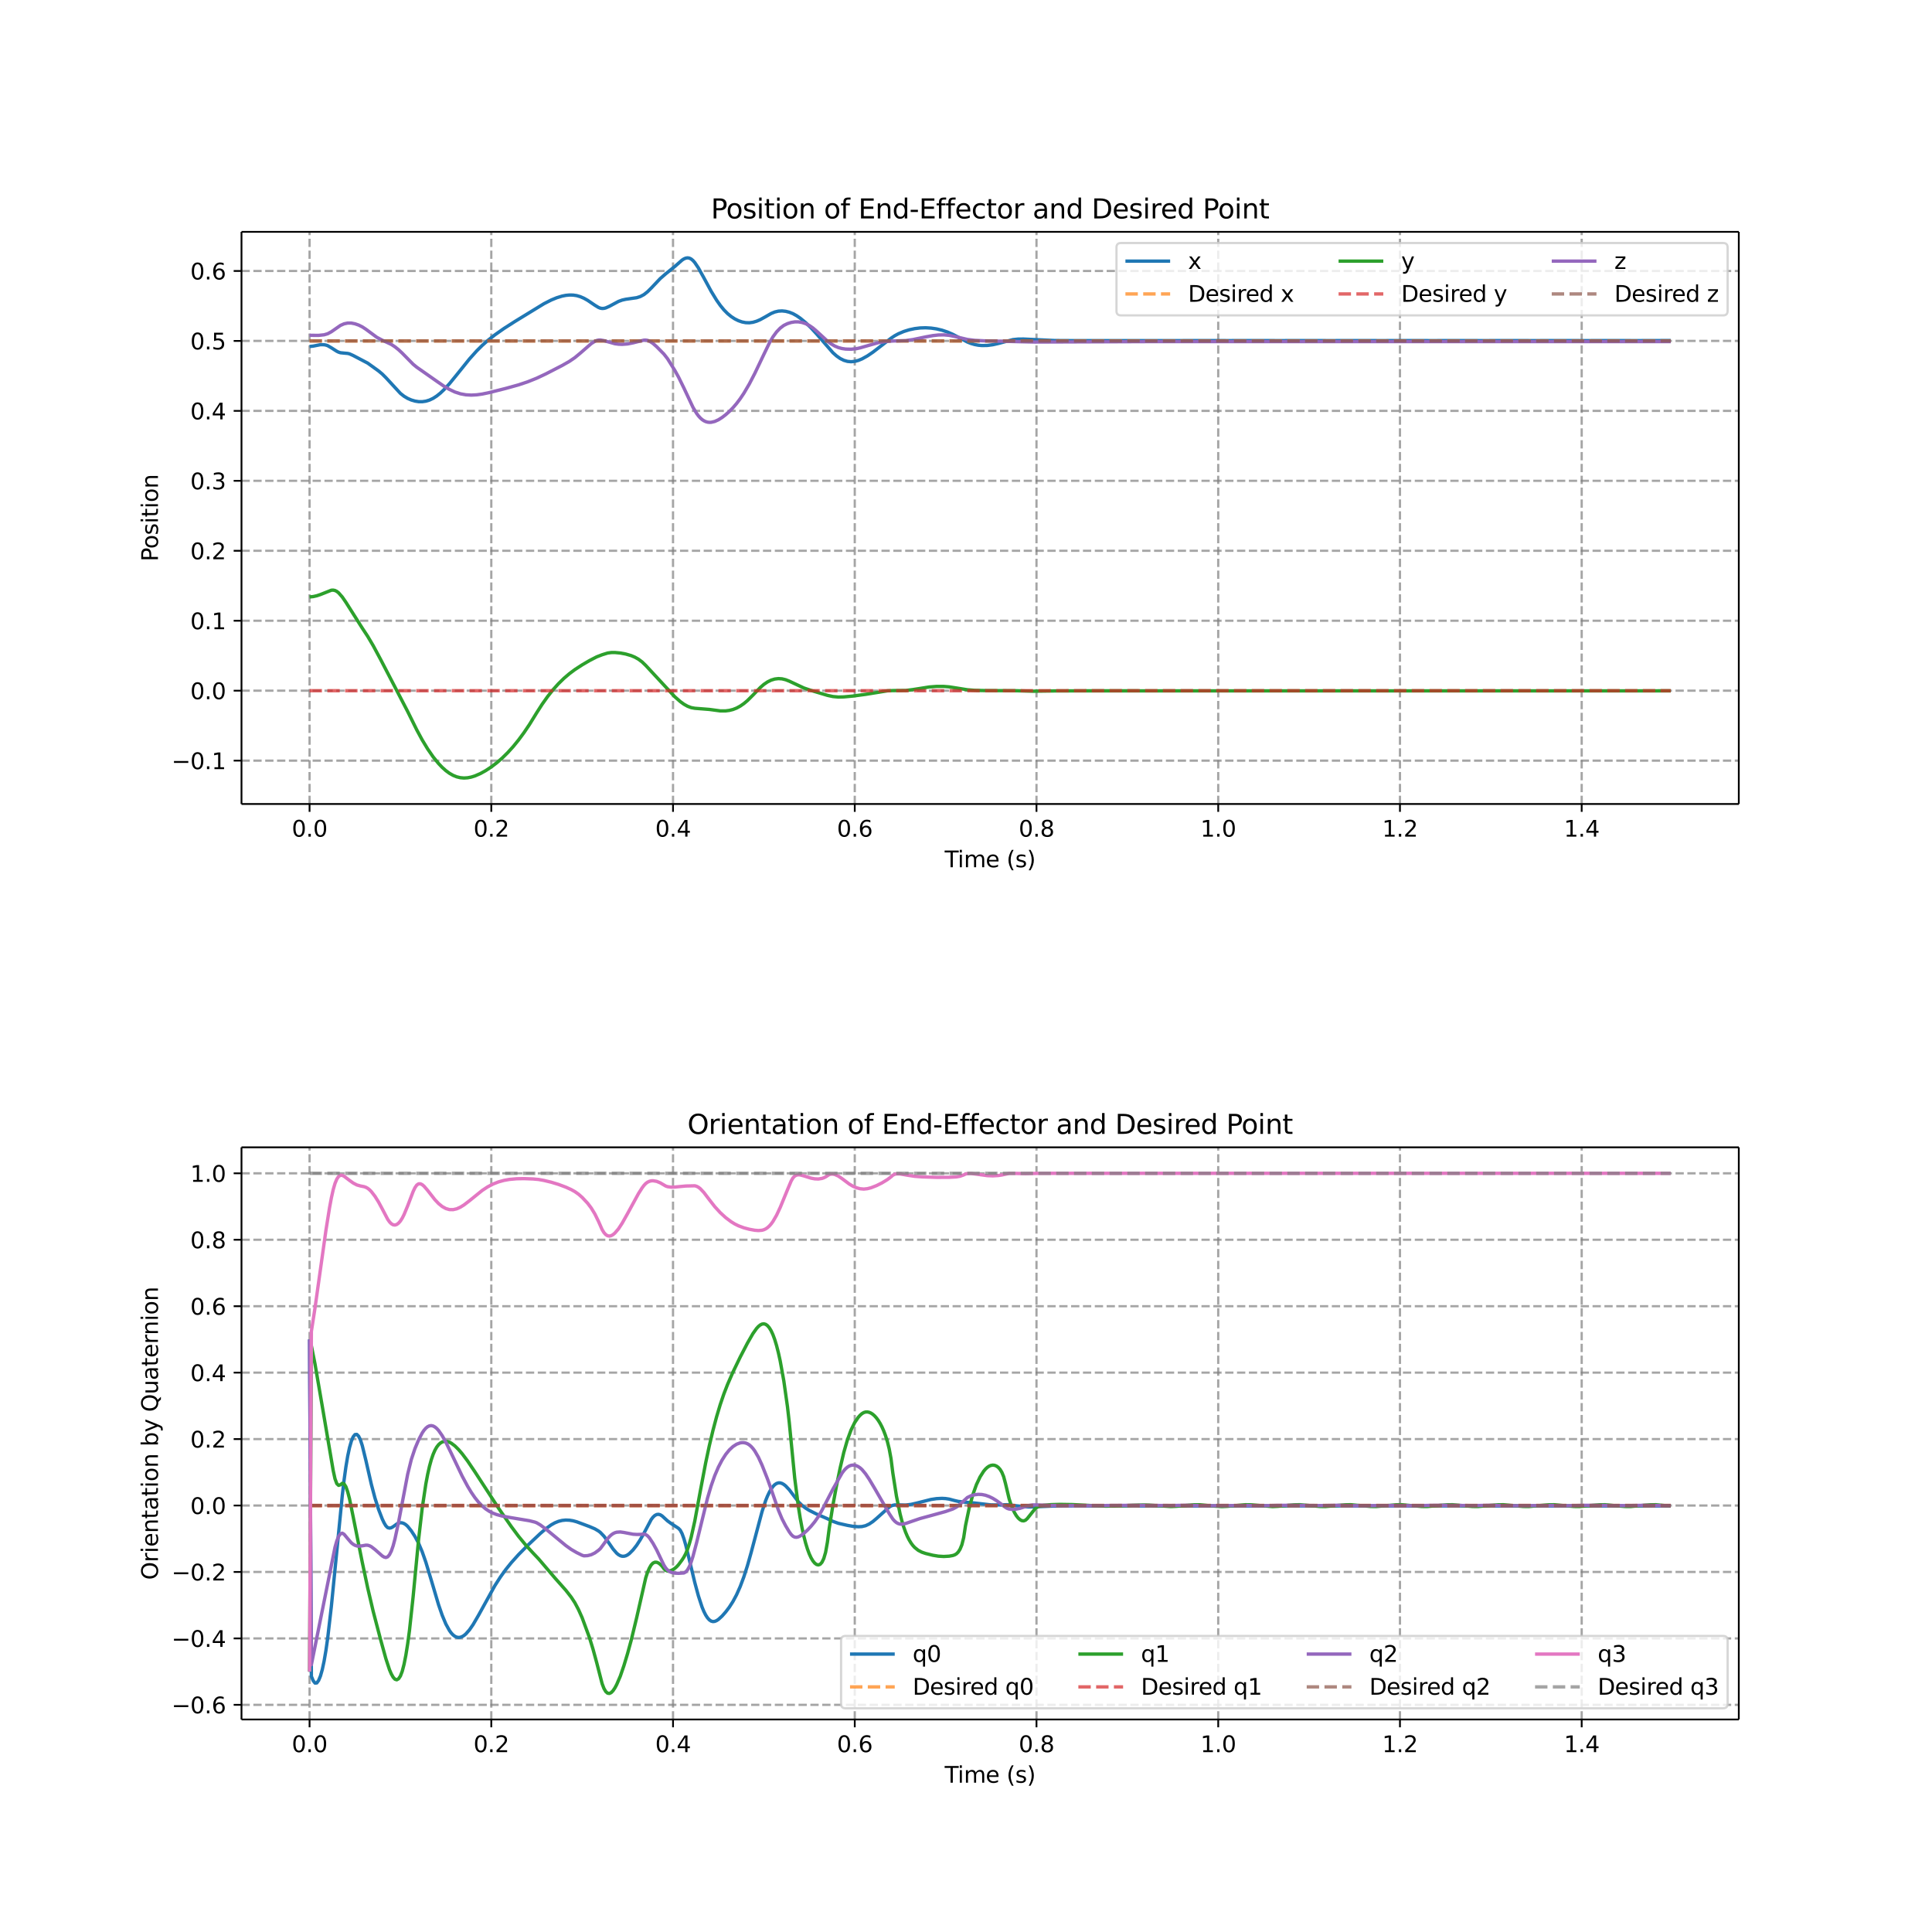 <svg xmlns:xlink="http://www.w3.org/1999/xlink" width="1152" height="1152" viewBox="0 0 864 864" xmlns="http://www.w3.org/2000/svg"><defs><style>*{stroke-linejoin:round;stroke-linecap:butt}</style></defs><g id="prefix__figure_1"><path d="M0 864h864V0H0z" fill="#fff" id="prefix__patch_1"/><g id="prefix__axes_1"><path d="M108 359.557h669.6V103.68H108z" fill="#fff" id="prefix__patch_2"/><g id="prefix__matplotlib_axis_1"><g id="prefix__xtick_1"><path d="M138.436 359.557V103.68" clip-path="url(#prefix__p4f512c1fb7)" fill="none" stroke-dasharray="3.7 1.6" stroke="gray" stroke-opacity=".7" id="prefix__line2d_1"/><g id="prefix__line2d_2"><defs><path id="prefix__md48113c535" d="M0 0v3.5" stroke="#000" stroke-width=".8"/></defs><use xlink:href="#prefix__md48113c535" x="138.436" y="359.557" stroke="#000" stroke-width=".8"/></g><g transform="matrix(.1 0 0 -.1 130.485 374.155)" id="prefix__text_1"><defs><path id="prefix__DejaVuSans-30" d="M2034 4250q-487 0-733-480-245-479-245-1442 0-959 245-1439 246-480 733-480 491 0 736 480 246 480 246 1439 0 963-246 1442-245 480-736 480zm0 500q785 0 1199-621 414-620 414-1801 0-1178-414-1799Q2819-91 2034-91q-784 0-1198 620-414 621-414 1799 0 1181 414 1801 414 621 1198 621z" transform="scale(.016)"/><path id="prefix__DejaVuSans-2e" d="M684 794h660V0H684v794z" transform="scale(.016)"/></defs><use xlink:href="#prefix__DejaVuSans-30"/><use xlink:href="#prefix__DejaVuSans-2e" x="63.623"/><use xlink:href="#prefix__DejaVuSans-30" x="95.41"/></g></g><g id="prefix__xtick_2"><path d="M219.708 359.557V103.68" clip-path="url(#prefix__p4f512c1fb7)" fill="none" stroke-dasharray="3.7 1.6" stroke="gray" stroke-opacity=".7" id="prefix__line2d_3"/><use xlink:href="#prefix__md48113c535" x="219.708" y="359.557" stroke="#000" stroke-width=".8" id="prefix__line2d_4"/><g transform="matrix(.1 0 0 -.1 211.757 374.155)" id="prefix__text_2"><defs><path id="prefix__DejaVuSans-32" d="M1228 531h2203V0H469v531q359 372 979 998 621 627 780 809 303 340 423 576 121 236 121 464 0 372-261 606-261 235-680 235-297 0-627-103-329-103-704-313v638q381 153 712 231 332 78 607 78 725 0 1156-363 431-362 431-968 0-288-108-546-107-257-392-607-78-91-497-524-418-433-1181-1211z" transform="scale(.016)"/></defs><use xlink:href="#prefix__DejaVuSans-30"/><use xlink:href="#prefix__DejaVuSans-2e" x="63.623"/><use xlink:href="#prefix__DejaVuSans-32" x="95.41"/></g></g><g id="prefix__xtick_3"><path d="M300.98 359.557V103.68" clip-path="url(#prefix__p4f512c1fb7)" fill="none" stroke-dasharray="3.7 1.6" stroke="gray" stroke-opacity=".7" id="prefix__line2d_5"/><use xlink:href="#prefix__md48113c535" x="300.98" y="359.557" stroke="#000" stroke-width=".8" id="prefix__line2d_6"/><g transform="matrix(.1 0 0 -.1 293.029 374.155)" id="prefix__text_3"><defs><path id="prefix__DejaVuSans-34" d="M2419 4116L825 1625h1594v2491zm-166 550h794V1625h666v-525h-666V0h-628v1100H313v609l1940 2957z" transform="scale(.016)"/></defs><use xlink:href="#prefix__DejaVuSans-30"/><use xlink:href="#prefix__DejaVuSans-2e" x="63.623"/><use xlink:href="#prefix__DejaVuSans-34" x="95.41"/></g></g><g id="prefix__xtick_4"><path d="M382.252 359.557V103.68" clip-path="url(#prefix__p4f512c1fb7)" fill="none" stroke-dasharray="3.7 1.6" stroke="gray" stroke-opacity=".7" id="prefix__line2d_7"/><use xlink:href="#prefix__md48113c535" x="382.252" y="359.557" stroke="#000" stroke-width=".8" id="prefix__line2d_8"/><g transform="matrix(.1 0 0 -.1 374.3 374.155)" id="prefix__text_4"><defs><path id="prefix__DejaVuSans-36" d="M2113 2584q-425 0-674-291-248-290-248-796 0-503 248-796 249-292 674-292t673 292q248 293 248 796 0 506-248 796-248 291-673 291zm1253 1979v-575q-238 112-480 171-242 60-480 60-625 0-955-422-329-422-376-1275 184 272 462 417 279 145 613 145 703 0 1111-427 408-426 408-1160 0-719-425-1154Q2819-91 2113-91q-810 0-1238 620-428 621-428 1799 0 1106 525 1764t1409 658q238 0 480-47t505-140z" transform="scale(.016)"/></defs><use xlink:href="#prefix__DejaVuSans-30"/><use xlink:href="#prefix__DejaVuSans-2e" x="63.623"/><use xlink:href="#prefix__DejaVuSans-36" x="95.41"/></g></g><g id="prefix__xtick_5"><path d="M463.524 359.557V103.68" clip-path="url(#prefix__p4f512c1fb7)" fill="none" stroke-dasharray="3.7 1.6" stroke="gray" stroke-opacity=".7" id="prefix__line2d_9"/><use xlink:href="#prefix__md48113c535" x="463.524" y="359.557" stroke="#000" stroke-width=".8" id="prefix__line2d_10"/><g transform="matrix(.1 0 0 -.1 455.573 374.155)" id="prefix__text_5"><defs><path id="prefix__DejaVuSans-38" d="M2034 2216q-450 0-708-241-257-241-257-662 0-422 257-663 258-241 708-241t709 242q260 243 260 662 0 421-258 662-257 241-711 241zm-631 268q-406 100-633 378-226 279-226 679 0 559 398 884 399 325 1092 325 697 0 1094-325t397-884q0-400-227-679-226-278-629-378 456-106 710-416 255-309 255-755 0-679-414-1042Q2806-91 2034-91q-771 0-1186 362-414 363-414 1042 0 446 256 755 257 310 713 416zm-231 997q0-362 226-565 227-203 636-203 407 0 636 203 230 203 230 565 0 363-230 566-229 203-636 203-409 0-636-203-226-203-226-566z" transform="scale(.016)"/></defs><use xlink:href="#prefix__DejaVuSans-30"/><use xlink:href="#prefix__DejaVuSans-2e" x="63.623"/><use xlink:href="#prefix__DejaVuSans-38" x="95.41"/></g></g><g id="prefix__xtick_6"><path d="M544.796 359.557V103.68" clip-path="url(#prefix__p4f512c1fb7)" fill="none" stroke-dasharray="3.7 1.6" stroke="gray" stroke-opacity=".7" id="prefix__line2d_11"/><use xlink:href="#prefix__md48113c535" x="544.796" y="359.557" stroke="#000" stroke-width=".8" id="prefix__line2d_12"/><g transform="matrix(.1 0 0 -.1 536.845 374.155)" id="prefix__text_6"><defs><path id="prefix__DejaVuSans-31" d="M794 531h1031v3560L703 3866v575l1116 225h631V531h1031V0H794v531z" transform="scale(.016)"/></defs><use xlink:href="#prefix__DejaVuSans-31"/><use xlink:href="#prefix__DejaVuSans-2e" x="63.623"/><use xlink:href="#prefix__DejaVuSans-30" x="95.41"/></g></g><g id="prefix__xtick_7"><path d="M626.068 359.557V103.68" clip-path="url(#prefix__p4f512c1fb7)" fill="none" stroke-dasharray="3.7 1.6" stroke="gray" stroke-opacity=".7" id="prefix__line2d_13"/><use xlink:href="#prefix__md48113c535" x="626.068" y="359.557" stroke="#000" stroke-width=".8" id="prefix__line2d_14"/><g transform="matrix(.1 0 0 -.1 618.117 374.155)" id="prefix__text_7"><use xlink:href="#prefix__DejaVuSans-31"/><use xlink:href="#prefix__DejaVuSans-2e" x="63.623"/><use xlink:href="#prefix__DejaVuSans-32" x="95.41"/></g></g><g id="prefix__xtick_8"><path d="M707.34 359.557V103.68" clip-path="url(#prefix__p4f512c1fb7)" fill="none" stroke-dasharray="3.7 1.6" stroke="gray" stroke-opacity=".7" id="prefix__line2d_15"/><use xlink:href="#prefix__md48113c535" x="707.34" y="359.557" stroke="#000" stroke-width=".8" id="prefix__line2d_16"/><g transform="matrix(.1 0 0 -.1 699.389 374.155)" id="prefix__text_8"><use xlink:href="#prefix__DejaVuSans-31"/><use xlink:href="#prefix__DejaVuSans-2e" x="63.623"/><use xlink:href="#prefix__DejaVuSans-34" x="95.41"/></g></g><g transform="matrix(.1 0 0 -.1 422.471 387.833)" id="prefix__text_9"><defs><path id="prefix__DejaVuSans-54" d="M-19 4666h3947v-532H2272V0h-634v4134H-19v532z" transform="scale(.016)"/><path id="prefix__DejaVuSans-69" d="M603 3500h575V0H603v3500zm0 1363h575v-729H603v729z" transform="scale(.016)"/><path id="prefix__DejaVuSans-6d" d="M3328 2828q216 388 516 572t706 184q547 0 844-383 297-382 297-1088V0h-578v2094q0 503-179 746-178 244-543 244-447 0-707-297-259-296-259-809V0h-578v2094q0 506-178 748t-550 242q-441 0-701-298-259-298-259-808V0H581v3500h578v-544q197 322 472 475t653 153q382 0 649-194 267-193 395-562z" transform="scale(.016)"/><path id="prefix__DejaVuSans-65" d="M3597 1894v-281H953q38-594 358-905t892-311q331 0 642 81t618 244V178Q3153 47 2828-22t-659-69q-838 0-1327 487-489 488-489 1320 0 859 464 1363 464 505 1252 505 706 0 1117-455 411-454 411-1235zm-575 169q-6 471-264 752-258 282-683 282-481 0-770-272t-333-766l2050 4z" transform="scale(.016)"/><path id="prefix__DejaVuSans-28" d="M1984 4856q-418-718-622-1422-203-703-203-1425 0-721 205-1429t620-1424h-500Q1016-109 783 600T550 2009q0 697 231 1403 232 707 703 1444h500z" transform="scale(.016)"/><path id="prefix__DejaVuSans-73" d="M2834 3397v-544q-243 125-506 187-262 63-544 63-428 0-642-131t-214-394q0-200 153-314t616-217l197-44q612-131 870-370t258-667q0-488-386-773Q2250-91 1575-91q-281 0-586 55T347 128v594q319-166 628-249 309-82 613-82 406 0 624 139 219 139 219 392 0 234-158 359-157 125-692 241l-200 47q-534 112-772 345-237 233-237 639 0 494 350 762 350 269 994 269 318 0 599-47 282-46 519-140z" transform="scale(.016)"/><path id="prefix__DejaVuSans-29" d="M513 4856h500q468-737 701-1444 233-706 233-1403 0-700-233-1409T1013-844H513q415 716 620 1424t205 1429q0 722-205 1425-205 704-620 1422z" transform="scale(.016)"/></defs><use xlink:href="#prefix__DejaVuSans-54"/><use xlink:href="#prefix__DejaVuSans-69" x="57.959"/><use xlink:href="#prefix__DejaVuSans-6d" x="85.742"/><use xlink:href="#prefix__DejaVuSans-65" x="183.154"/><use xlink:href="#prefix__DejaVuSans-20" x="244.678"/><use xlink:href="#prefix__DejaVuSans-28" x="276.465"/><use xlink:href="#prefix__DejaVuSans-73" x="315.479"/><use xlink:href="#prefix__DejaVuSans-29" x="367.578"/></g></g><g id="prefix__matplotlib_axis_2"><g id="prefix__ytick_1"><path d="M108 340.16h669.6" clip-path="url(#prefix__p4f512c1fb7)" fill="none" stroke-dasharray="3.7 1.6" stroke="gray" stroke-opacity=".7" id="prefix__line2d_17"/><g id="prefix__line2d_18"><defs><path id="prefix__mb15178e487" d="M0 0h-3.5" stroke="#000" stroke-width=".8"/></defs><use xlink:href="#prefix__mb15178e487" x="108" y="340.161" stroke="#000" stroke-width=".8"/></g><g transform="matrix(.1 0 0 -.1 76.717 343.96)" id="prefix__text_10"><defs><path id="prefix__DejaVuSans-2212" d="M678 2272h4006v-531H678v531z" transform="scale(.016)"/></defs><use xlink:href="#prefix__DejaVuSans-2212"/><use xlink:href="#prefix__DejaVuSans-30" x="83.789"/><use xlink:href="#prefix__DejaVuSans-2e" x="147.412"/><use xlink:href="#prefix__DejaVuSans-31" x="179.199"/></g></g><g id="prefix__ytick_2"><path d="M108 308.877h669.6" clip-path="url(#prefix__p4f512c1fb7)" fill="none" stroke-dasharray="3.7 1.6" stroke="gray" stroke-opacity=".7" id="prefix__line2d_19"/><use xlink:href="#prefix__mb15178e487" x="108" y="308.877" stroke="#000" stroke-width=".8" id="prefix__line2d_20"/><g transform="matrix(.1 0 0 -.1 85.097 312.676)" id="prefix__text_11"><use xlink:href="#prefix__DejaVuSans-30"/><use xlink:href="#prefix__DejaVuSans-2e" x="63.623"/><use xlink:href="#prefix__DejaVuSans-30" x="95.41"/></g></g><g id="prefix__ytick_3"><path d="M108 277.593h669.6" clip-path="url(#prefix__p4f512c1fb7)" fill="none" stroke-dasharray="3.7 1.6" stroke="gray" stroke-opacity=".7" id="prefix__line2d_21"/><use xlink:href="#prefix__mb15178e487" x="108" y="277.593" stroke="#000" stroke-width=".8" id="prefix__line2d_22"/><g transform="matrix(.1 0 0 -.1 85.097 281.393)" id="prefix__text_12"><use xlink:href="#prefix__DejaVuSans-30"/><use xlink:href="#prefix__DejaVuSans-2e" x="63.623"/><use xlink:href="#prefix__DejaVuSans-31" x="95.41"/></g></g><g id="prefix__ytick_4"><path d="M108 246.31h669.6" clip-path="url(#prefix__p4f512c1fb7)" fill="none" stroke-dasharray="3.7 1.6" stroke="gray" stroke-opacity=".7" id="prefix__line2d_23"/><use xlink:href="#prefix__mb15178e487" x="108" y="246.31" stroke="#000" stroke-width=".8" id="prefix__line2d_24"/><g transform="matrix(.1 0 0 -.1 85.097 250.109)" id="prefix__text_13"><use xlink:href="#prefix__DejaVuSans-30"/><use xlink:href="#prefix__DejaVuSans-2e" x="63.623"/><use xlink:href="#prefix__DejaVuSans-32" x="95.41"/></g></g><g id="prefix__ytick_5"><path d="M108 215.026h669.6" clip-path="url(#prefix__p4f512c1fb7)" fill="none" stroke-dasharray="3.7 1.6" stroke="gray" stroke-opacity=".7" id="prefix__line2d_25"/><use xlink:href="#prefix__mb15178e487" x="108" y="215.026" stroke="#000" stroke-width=".8" id="prefix__line2d_26"/><g transform="matrix(.1 0 0 -.1 85.097 218.825)" id="prefix__text_14"><defs><path id="prefix__DejaVuSans-33" d="M2597 2516q453-97 707-404 255-306 255-756 0-690-475-1069Q2609-91 1734-91q-293 0-604 58T488 141v609q262-153 574-231 313-78 654-78 593 0 904 234t311 681q0 413-289 645-289 233-804 233h-544v519h569q465 0 712 186t247 536q0 359-255 551-254 193-729 193-260 0-557-57-297-56-653-174v562q360 100 674 150t592 50q719 0 1137-327 419-326 419-882 0-388-222-655t-631-370z" transform="scale(.016)"/></defs><use xlink:href="#prefix__DejaVuSans-30"/><use xlink:href="#prefix__DejaVuSans-2e" x="63.623"/><use xlink:href="#prefix__DejaVuSans-33" x="95.41"/></g></g><g id="prefix__ytick_6"><path d="M108 183.742h669.6" clip-path="url(#prefix__p4f512c1fb7)" fill="none" stroke-dasharray="3.7 1.6" stroke="gray" stroke-opacity=".7" id="prefix__line2d_27"/><use xlink:href="#prefix__mb15178e487" x="108" y="183.742" stroke="#000" stroke-width=".8" id="prefix__line2d_28"/><g transform="matrix(.1 0 0 -.1 85.097 187.542)" id="prefix__text_15"><use xlink:href="#prefix__DejaVuSans-30"/><use xlink:href="#prefix__DejaVuSans-2e" x="63.623"/><use xlink:href="#prefix__DejaVuSans-34" x="95.41"/></g></g><g id="prefix__ytick_7"><path d="M108 152.459h669.6" clip-path="url(#prefix__p4f512c1fb7)" fill="none" stroke-dasharray="3.7 1.6" stroke="gray" stroke-opacity=".7" id="prefix__line2d_29"/><use xlink:href="#prefix__mb15178e487" x="108" y="152.459" stroke="#000" stroke-width=".8" id="prefix__line2d_30"/><g transform="matrix(.1 0 0 -.1 85.097 156.258)" id="prefix__text_16"><defs><path id="prefix__DejaVuSans-35" d="M691 4666h2478v-532H1269V2991q137 47 274 70 138 23 276 23 781 0 1237-428 457-428 457-1159 0-753-469-1171Q2575-91 1722-91q-294 0-599 50Q819 9 494 109v635q281-153 581-228t634-75q541 0 856 284 316 284 316 772 0 487-316 771-315 285-856 285-253 0-505-56-251-56-513-175v2344z" transform="scale(.016)"/></defs><use xlink:href="#prefix__DejaVuSans-30"/><use xlink:href="#prefix__DejaVuSans-2e" x="63.623"/><use xlink:href="#prefix__DejaVuSans-35" x="95.41"/></g></g><g id="prefix__ytick_8"><path d="M108 121.175h669.6" clip-path="url(#prefix__p4f512c1fb7)" fill="none" stroke-dasharray="3.7 1.6" stroke="gray" stroke-opacity=".7" id="prefix__line2d_31"/><use xlink:href="#prefix__mb15178e487" x="108" y="121.175" stroke="#000" stroke-width=".8" id="prefix__line2d_32"/><g transform="matrix(.1 0 0 -.1 85.097 124.974)" id="prefix__text_17"><use xlink:href="#prefix__DejaVuSans-30"/><use xlink:href="#prefix__DejaVuSans-2e" x="63.623"/><use xlink:href="#prefix__DejaVuSans-36" x="95.41"/></g></g><g transform="matrix(0 -.1 -.1 0 70.638 251.083)" id="prefix__text_18"><defs><path id="prefix__DejaVuSans-50" d="M1259 4147V2394h794q441 0 681 228 241 228 241 650 0 419-241 647-240 228-681 228h-794zm-631 519h1425q785 0 1186-355 402-355 402-1039 0-691-402-1044-401-353-1186-353h-794V0H628v4666z" transform="scale(.016)"/><path id="prefix__DejaVuSans-6f" d="M1959 3097q-462 0-731-361t-269-989q0-628 267-989 268-361 733-361 460 0 728 362 269 363 269 988 0 622-269 986-268 364-728 364zm0 487q750 0 1178-488 429-487 429-1349 0-859-429-1349Q2709-91 1959-91q-753 0-1180 489-426 490-426 1349 0 862 426 1349 427 488 1180 488z" transform="scale(.016)"/><path id="prefix__DejaVuSans-74" d="M1172 4494v-994h1184v-447H1172V1153q0-428 117-550t477-122h590V0h-590q-666 0-919 248-253 249-253 905v1900H172v447h422v994h578z" transform="scale(.016)"/><path id="prefix__DejaVuSans-6e" d="M3513 2113V0h-575v2094q0 497-194 743-194 247-581 247-466 0-735-297-269-296-269-809V0H581v3500h578v-544q207 316 486 472 280 156 646 156 603 0 912-373 310-373 310-1098z" transform="scale(.016)"/></defs><use xlink:href="#prefix__DejaVuSans-50"/><use xlink:href="#prefix__DejaVuSans-6f" x="56.678"/><use xlink:href="#prefix__DejaVuSans-73" x="117.859"/><use xlink:href="#prefix__DejaVuSans-69" x="169.959"/><use xlink:href="#prefix__DejaVuSans-74" x="197.742"/><use xlink:href="#prefix__DejaVuSans-69" x="236.951"/><use xlink:href="#prefix__DejaVuSans-6f" x="264.734"/><use xlink:href="#prefix__DejaVuSans-6e" x="325.916"/></g></g><path d="M138.436 154.962l1.626-.186 3.25-.63 1.626.018.813.155.813.278 1.625.941 2.438 1.56.813.39.813.258 1.625.164 1.625.146.813.195 1.626.732 6.501 3.412 4.877 3.514 1.625 1.357 1.626 1.622 6.501 7.047 1.626 1.273 1.625.974 1.626.702 1.625.48 1.626.26 1.625.019 1.625-.234 1.626-.495 1.625-.775 1.626-1.05 1.625-1.307 1.626-1.54 2.438-2.663 3.25-3.98 5.69-7.077 3.25-3.622 2.439-2.417 2.438-2.169 3.25-2.571 4.064-2.854 4.877-3.12 13.003-7.955 3.251-1.651 2.438-1.006 2.438-.745 1.626-.321 1.625-.157 1.626.028 1.625.239 1.626.481 1.625.708 1.626.913 3.25 2.203 1.626.988.813.323.812.134.813-.045.813-.205 1.625-.723 4.064-2.18 1.625-.593 1.626-.367 4.876-.701 1.625-.516 1.626-.867 1.625-1.289 1.626-1.622 4.063-4.284 2.438-2.118 4.064-3.27 3.251-2.862.813-.522.812-.347.813-.13.813.125.813.4.812.676.813.924 1.625 2.42 2.439 4.41 3.25 5.997 2.439 3.998 1.625 2.309 1.626 1.989 1.625 1.654 1.625 1.34 1.626 1.062 1.625.805 1.626.561 1.625.316 1.626.055 1.625-.223 1.625-.48 1.626-.698 2.438-1.344 2.438-1.407 1.626-.673 1.625-.384 1.626-.093 1.625.17 1.625.41 1.626.644 1.625.903 1.626 1.112 2.438 2.007 2.438 2.367 2.438 2.666 7.315 8.412 1.625 1.447 1.626 1.142 1.625.809 1.625.475 1.626.15 1.625-.155 1.626-.431 1.625-.672 2.438-1.354 2.439-1.654 4.063-3.121 4.064-3.141 1.625-1.086 1.626-.882 2.438-1.03 2.438-.759 2.438-.52 2.438-.295 2.438-.076 2.439.14 2.438.355 2.438.58 2.438.814 2.438 1.06 3.251 1.708 3.251 1.717 1.625.643 1.626.471 1.625.305 1.626.148 2.438-.047 2.438-.324 2.438-.549 6.502-1.724 2.438-.249 2.438-.01 13.817.66 9.752.051 45.513-.013 11.378-.022 11.378.02 11.378-.023 11.378.025 11.378-.026 11.378.026 11.378-.027 11.378.027 11.378-.028 11.378.028 11.378-.029 11.378.03 11.379-.03 11.378.03 11.378-.03 11.378.03 11.378-.03 11.378.03 11.378-.031 4.064-.016h0" clip-path="url(#prefix__p4f512c1fb7)" fill="none" stroke="#1f77b4" stroke-width="1.5" stroke-linecap="square" id="prefix__line2d_33"/><path d="M138.436 152.459h608.728" clip-path="url(#prefix__p4f512c1fb7)" fill="none" stroke-dasharray="5.55 2.4" stroke="#ff7f0e" stroke-opacity=".7" stroke-width="1.5" id="prefix__line2d_34"/><path d="M138.436 266.957l1.626-.163 1.625-.367 1.626-.55 4.876-1.935.813-.034.812.163.813.406.813.642 1.625 1.853 1.626 2.366 7.314 11.548 2.438 3.693 2.439 4.134 3.25 6.04 12.191 23.449 4.064 8.21 2.438 4.507 2.438 4.026 2.438 3.521 2.438 3.007 1.626 1.704 1.625 1.452 1.626 1.192 1.625.925 1.626.656 1.625.39 1.626.134 1.625-.103 1.625-.319 1.626-.507 2.438-1.059 2.438-1.353 2.438-1.607 2.439-1.855 2.438-2.116 2.438-2.396 2.438-2.69 2.438-2.995 2.438-3.303 2.438-3.616 3.251-5.274 2.439-3.807 2.438-3.435 2.438-3.064 2.438-2.71 2.438-2.382 2.438-2.079 2.438-1.82 3.251-2.109 3.251-1.905 3.251-1.678 2.438-.94 2.438-.765 1.626-.218 1.625-.02 2.438.225 2.439.457 2.438.716 1.625.685 1.626.917 1.625 1.224 1.626 1.571 13.003 14.014 2.438 2.14 1.626 1.174 1.625.91 1.626.61 1.625.3 6.502.51 4.876.657 2.438-.009 1.626-.21 1.625-.411 1.626-.64 1.625-.884 1.625-1.128 1.626-1.366 2.438-2.424 3.25-3.366 1.626-1.416 1.626-1.105 1.625-.798 1.626-.494 1.625-.187 1.626.11 1.625.398 1.625.64 6.502 3.046 3.251 1.108 7.315 2.201 2.438.521 2.438.222 2.438-.066 4.064-.377 5.689-.764 9.752-1.575 2.438-.106 5.69-.037 3.25-.416 7.315-1.155 3.25-.251 3.252.01 2.438.197 3.25.505 4.877.78 3.25.258 4.877.106 13.816.07 7.315.214 9.753-.131 14.629-.041 90.211.012 56.078-.007 58.516.002 55.265-.004.813.002h0" clip-path="url(#prefix__p4f512c1fb7)" fill="none" stroke="#2ca02c" stroke-width="1.5" stroke-linecap="square" id="prefix__line2d_35"/><path d="M138.436 308.877h608.728" clip-path="url(#prefix__p4f512c1fb7)" fill="none" stroke-dasharray="5.55 2.4" stroke="#d62728" stroke-opacity=".7" stroke-width="1.5" id="prefix__line2d_36"/><path d="M138.436 149.956l4.064.023 2.438-.254 1.626-.48 1.625-.888 4.064-2.829 1.625-.714 1.625-.346 1.626.013 1.625.325 1.626.564 1.625.805 1.626 1.06 4.876 3.606 2.438 1.288 4.064 1.903 1.625 1.07 1.626 1.307 1.625 1.523 4.876 4.963 1.626 1.33 3.25 2.273 5.69 3.998 3.25 2.234 2.439 1.442 2.438 1.139 2.438.794 2.438.451 2.438.138 2.439-.13 2.438-.343 3.25-.68 7.315-1.85 5.69-1.58 4.063-1.357 4.063-1.629 4.064-1.91 7.314-3.768 3.251-1.856 2.438-1.663 2.439-2.023 4.876-4.238 1.625-1.04.813-.349.813-.2.813-.028 1.625.29 4.876 1.372 1.626.218 1.625.063 2.438-.183 2.439-.481 4.876-1.214.813-.018.812.128.813.298 1.625 1.088 1.626 1.436 3.25 3.302 1.626 2.087 3.251 5.225 1.626 2.918 2.438 4.967 4.063 8.641 1.626 2.714.812 1.093.813.907.813.722.813.545.812.382.813.232.813.096.812-.028 1.626-.385 1.625-.743 1.626-1.024 1.625-1.25 1.626-1.45 1.625-1.665 1.626-1.9 1.625-2.155 1.625-2.426 2.439-4.157 2.438-4.71 4.063-8.517 2.439-5.045 1.625-2.796 1.625-2.22 1.626-1.69 1.625-1.21 1.626-.792 1.625-.508 1.626-.263 1.625-.003 1.625.265 1.626.538 1.625.82 1.626 1.112 1.625 1.403 4.877 4.493 1.625 1.22 1.625.954 1.626.686 1.625.43 1.626.238 2.438.07 2.438-.258 1.626-.368 8.127-2.32 3.25-.5 3.251-.235 5.69-.173 3.25-.464 5.69-1.189 3.25-.586 2.438-.27 2.439-.054 2.438.212 2.438.497 5.689 1.34 3.25.41 4.064.195 17.068.427 5.689.127 49.576-.188h234.876" clip-path="url(#prefix__p4f512c1fb7)" fill="none" stroke="#9467bd" stroke-width="1.5" stroke-linecap="square" id="prefix__line2d_37"/><path d="M138.436 152.459h608.728" clip-path="url(#prefix__p4f512c1fb7)" fill="none" stroke-dasharray="5.55 2.4" stroke="#8c564b" stroke-opacity=".7" stroke-width="1.5" id="prefix__line2d_38"/><path d="M108 359.557V103.68" fill="none" stroke="#000" stroke-width=".8" stroke-linecap="square" id="prefix__patch_3"/><path d="M777.6 359.557V103.68" fill="none" stroke="#000" stroke-width=".8" stroke-linecap="square" id="prefix__patch_4"/><path d="M108 359.557h669.6" fill="none" stroke="#000" stroke-width=".8" stroke-linecap="square" id="prefix__patch_5"/><path d="M108 103.68h669.6" fill="none" stroke="#000" stroke-width=".8" stroke-linecap="square" id="prefix__patch_6"/><g transform="matrix(.12 0 0 -.12 317.943 97.68)" id="prefix__text_19"><defs><path id="prefix__DejaVuSans-66" d="M2375 4863v-479h-550q-309 0-430-125-120-125-120-450v-309h947v-447h-947V0H697v3053H147v447h550v244q0 584 272 851 272 268 862 268h544z" transform="scale(.016)"/><path id="prefix__DejaVuSans-45" d="M628 4666h2950v-532H1259V2753h2222v-531H1259V531h2375V0H628v4666z" transform="scale(.016)"/><path id="prefix__DejaVuSans-64" d="M2906 2969v1894h575V0h-575v525q-181-312-458-464-276-152-664-152-634 0-1033 506-398 507-398 1332t398 1331q399 506 1033 506 388 0 664-152 277-151 458-463zM947 1747q0-634 261-995t717-361q456 0 718 361 263 361 263 995t-263 995q-262 361-718 361t-717-361q-261-361-261-995z" transform="scale(.016)"/><path id="prefix__DejaVuSans-2d" d="M313 2009h1684v-512H313v512z" transform="scale(.016)"/><path id="prefix__DejaVuSans-63" d="M3122 3366v-538q-244 135-489 202t-495 67q-560 0-870-355-309-354-309-995t309-996q310-354 870-354 250 0 495 67t489 202V134Q2881 22 2623-34q-257-57-548-57-791 0-1257 497-465 497-465 1341 0 856 470 1346 471 491 1290 491 265 0 518-55 253-54 491-163z" transform="scale(.016)"/><path id="prefix__DejaVuSans-72" d="M2631 2963q-97 56-211 82-114 27-251 27-488 0-749-317t-261-911V0H581v3500h578v-544q182 319 472 473 291 155 707 155 59 0 131-8 72-7 159-23l3-590z" transform="scale(.016)"/><path id="prefix__DejaVuSans-61" d="M2194 1759q-697 0-966-159t-269-544q0-306 202-486 202-179 548-179 479 0 768 339t289 901v128h-572zm1147 238V0h-575v531q-197-318-491-470T1556-91q-537 0-855 302-317 302-317 808 0 590 395 890 396 300 1180 300h807v57q0 397-261 614t-733 217q-300 0-585-72-284-72-546-216v532q315 122 612 182 297 61 578 61 760 0 1135-394 375-393 375-1193z" transform="scale(.016)"/><path id="prefix__DejaVuSans-44" d="M1259 4147V519h763q966 0 1414 437 448 438 448 1382 0 937-448 1373t-1414 436h-763zm-631 519h1297q1356 0 1990-564 635-564 635-1764 0-1207-638-1773Q3275 0 1925 0H628v4666z" transform="scale(.016)"/></defs><use xlink:href="#prefix__DejaVuSans-50"/><use xlink:href="#prefix__DejaVuSans-6f" x="56.678"/><use xlink:href="#prefix__DejaVuSans-73" x="117.859"/><use xlink:href="#prefix__DejaVuSans-69" x="169.959"/><use xlink:href="#prefix__DejaVuSans-74" x="197.742"/><use xlink:href="#prefix__DejaVuSans-69" x="236.951"/><use xlink:href="#prefix__DejaVuSans-6f" x="264.734"/><use xlink:href="#prefix__DejaVuSans-6e" x="325.916"/><use xlink:href="#prefix__DejaVuSans-20" x="389.295"/><use xlink:href="#prefix__DejaVuSans-6f" x="421.082"/><use xlink:href="#prefix__DejaVuSans-66" x="482.264"/><use xlink:href="#prefix__DejaVuSans-20" x="517.469"/><use xlink:href="#prefix__DejaVuSans-45" x="549.256"/><use xlink:href="#prefix__DejaVuSans-6e" x="612.439"/><use xlink:href="#prefix__DejaVuSans-64" x="675.818"/><use xlink:href="#prefix__DejaVuSans-2d" x="739.295"/><use xlink:href="#prefix__DejaVuSans-45" x="775.379"/><use xlink:href="#prefix__DejaVuSans-66" x="838.563"/><use xlink:href="#prefix__DejaVuSans-66" x="873.768"/><use xlink:href="#prefix__DejaVuSans-65" x="908.973"/><use xlink:href="#prefix__DejaVuSans-63" x="970.496"/><use xlink:href="#prefix__DejaVuSans-74" x="1025.477"/><use xlink:href="#prefix__DejaVuSans-6f" x="1064.686"/><use xlink:href="#prefix__DejaVuSans-72" x="1125.867"/><use xlink:href="#prefix__DejaVuSans-20" x="1166.98"/><use xlink:href="#prefix__DejaVuSans-61" x="1198.768"/><use xlink:href="#prefix__DejaVuSans-6e" x="1260.047"/><use xlink:href="#prefix__DejaVuSans-64" x="1323.426"/><use xlink:href="#prefix__DejaVuSans-20" x="1386.902"/><use xlink:href="#prefix__DejaVuSans-44" x="1418.689"/><use xlink:href="#prefix__DejaVuSans-65" x="1495.691"/><use xlink:href="#prefix__DejaVuSans-73" x="1557.215"/><use xlink:href="#prefix__DejaVuSans-69" x="1609.314"/><use xlink:href="#prefix__DejaVuSans-72" x="1637.098"/><use xlink:href="#prefix__DejaVuSans-65" x="1675.961"/><use xlink:href="#prefix__DejaVuSans-64" x="1737.484"/><use xlink:href="#prefix__DejaVuSans-20" x="1800.961"/><use xlink:href="#prefix__DejaVuSans-50" x="1832.748"/><use xlink:href="#prefix__DejaVuSans-6f" x="1889.426"/><use xlink:href="#prefix__DejaVuSans-69" x="1950.607"/><use xlink:href="#prefix__DejaVuSans-6e" x="1978.391"/><use xlink:href="#prefix__DejaVuSans-74" x="2041.77"/></g><g id="prefix__legend_1"><path d="M501.295 141.036H770.6q2 0 2-2V110.68q0-2-2-2H501.295q-2 0-2 2v28.356q0 2 2 2z" fill="#fff" opacity=".8" stroke="#ccc" id="prefix__patch_7"/><path d="M503.295 116.778h20" fill="none" stroke="#1f77b4" stroke-width="1.5" stroke-linecap="square" id="prefix__line2d_39"/><g transform="matrix(.1 0 0 -.1 531.295 120.278)" id="prefix__text_20"><defs><path id="prefix__DejaVuSans-78" d="M3513 3500L2247 1797 3578 0h-678L1881 1375 863 0H184l1360 1831L300 3500h678l928-1247 928 1247h679z" transform="scale(.016)"/></defs><use xlink:href="#prefix__DejaVuSans-78"/></g><path d="M503.295 131.457h20" fill="none" stroke-dasharray="5.55 2.4" stroke="#ff7f0e" stroke-opacity=".7" stroke-width="1.5" id="prefix__line2d_40"/><g transform="matrix(.1 0 0 -.1 531.295 134.957)" id="prefix__text_21"><use xlink:href="#prefix__DejaVuSans-44"/><use xlink:href="#prefix__DejaVuSans-65" x="77.002"/><use xlink:href="#prefix__DejaVuSans-73" x="138.525"/><use xlink:href="#prefix__DejaVuSans-69" x="190.625"/><use xlink:href="#prefix__DejaVuSans-72" x="218.408"/><use xlink:href="#prefix__DejaVuSans-65" x="257.271"/><use xlink:href="#prefix__DejaVuSans-64" x="318.795"/><use xlink:href="#prefix__DejaVuSans-20" x="382.271"/><use xlink:href="#prefix__DejaVuSans-78" x="414.059"/></g><path d="M598.62 116.778h20" fill="none" stroke="#2ca02c" stroke-width="1.5" stroke-linecap="square" id="prefix__line2d_41"/><g transform="matrix(.1 0 0 -.1 626.62 120.278)" id="prefix__text_22"><defs><path id="prefix__DejaVuSans-79" d="M2059-325q-243-625-475-815-231-191-618-191H506v481h338q237 0 368 113 132 112 291 531l103 262L191 3500h609L1894 763l1094 2737h609L2059-325z" transform="scale(.016)"/></defs><use xlink:href="#prefix__DejaVuSans-79"/></g><path d="M598.62 131.457h20" fill="none" stroke-dasharray="5.55 2.4" stroke="#d62728" stroke-opacity=".7" stroke-width="1.5" id="prefix__line2d_42"/><g transform="matrix(.1 0 0 -.1 626.62 134.957)" id="prefix__text_23"><use xlink:href="#prefix__DejaVuSans-44"/><use xlink:href="#prefix__DejaVuSans-65" x="77.002"/><use xlink:href="#prefix__DejaVuSans-73" x="138.525"/><use xlink:href="#prefix__DejaVuSans-69" x="190.625"/><use xlink:href="#prefix__DejaVuSans-72" x="218.408"/><use xlink:href="#prefix__DejaVuSans-65" x="257.271"/><use xlink:href="#prefix__DejaVuSans-64" x="318.795"/><use xlink:href="#prefix__DejaVuSans-20" x="382.271"/><use xlink:href="#prefix__DejaVuSans-79" x="414.059"/></g><path d="M693.945 116.778h20" fill="none" stroke="#9467bd" stroke-width="1.5" stroke-linecap="square" id="prefix__line2d_43"/><g transform="matrix(.1 0 0 -.1 721.945 120.278)" id="prefix__text_24"><defs><path id="prefix__DejaVuSans-7a" d="M353 3500h2731v-525L922 459h2162V0H275v525l2163 2516H353v459z" transform="scale(.016)"/></defs><use xlink:href="#prefix__DejaVuSans-7a"/></g><path d="M693.945 131.457h20" fill="none" stroke-dasharray="5.55 2.4" stroke="#8c564b" stroke-opacity=".7" stroke-width="1.5" id="prefix__line2d_44"/><g transform="matrix(.1 0 0 -.1 721.945 134.957)" id="prefix__text_25"><use xlink:href="#prefix__DejaVuSans-44"/><use xlink:href="#prefix__DejaVuSans-65" x="77.002"/><use xlink:href="#prefix__DejaVuSans-73" x="138.525"/><use xlink:href="#prefix__DejaVuSans-69" x="190.625"/><use xlink:href="#prefix__DejaVuSans-72" x="218.408"/><use xlink:href="#prefix__DejaVuSans-65" x="257.271"/><use xlink:href="#prefix__DejaVuSans-64" x="318.795"/><use xlink:href="#prefix__DejaVuSans-20" x="382.271"/><use xlink:href="#prefix__DejaVuSans-7a" x="414.059"/></g></g></g><g id="prefix__axes_2"><path d="M108 768.96h669.6V513.083H108z" fill="#fff" id="prefix__patch_8"/><g id="prefix__matplotlib_axis_3"><g id="prefix__xtick_9"><path d="M138.436 768.96V513.083" clip-path="url(#prefix__p129d464f72)" fill="none" stroke-dasharray="3.7 1.6" stroke="gray" stroke-opacity=".7" id="prefix__line2d_45"/><use xlink:href="#prefix__md48113c535" x="138.436" y="768.96" stroke="#000" stroke-width=".8" id="prefix__line2d_46"/><g transform="matrix(.1 0 0 -.1 130.485 783.558)" id="prefix__text_26"><use xlink:href="#prefix__DejaVuSans-30"/><use xlink:href="#prefix__DejaVuSans-2e" x="63.623"/><use xlink:href="#prefix__DejaVuSans-30" x="95.41"/></g></g><g id="prefix__xtick_10"><path d="M219.708 768.96V513.083" clip-path="url(#prefix__p129d464f72)" fill="none" stroke-dasharray="3.7 1.6" stroke="gray" stroke-opacity=".7" id="prefix__line2d_47"/><use xlink:href="#prefix__md48113c535" x="219.708" y="768.96" stroke="#000" stroke-width=".8" id="prefix__line2d_48"/><g transform="matrix(.1 0 0 -.1 211.757 783.558)" id="prefix__text_27"><use xlink:href="#prefix__DejaVuSans-30"/><use xlink:href="#prefix__DejaVuSans-2e" x="63.623"/><use xlink:href="#prefix__DejaVuSans-32" x="95.41"/></g></g><g id="prefix__xtick_11"><path d="M300.98 768.96V513.083" clip-path="url(#prefix__p129d464f72)" fill="none" stroke-dasharray="3.7 1.6" stroke="gray" stroke-opacity=".7" id="prefix__line2d_49"/><use xlink:href="#prefix__md48113c535" x="300.98" y="768.96" stroke="#000" stroke-width=".8" id="prefix__line2d_50"/><g transform="matrix(.1 0 0 -.1 293.029 783.558)" id="prefix__text_28"><use xlink:href="#prefix__DejaVuSans-30"/><use xlink:href="#prefix__DejaVuSans-2e" x="63.623"/><use xlink:href="#prefix__DejaVuSans-34" x="95.41"/></g></g><g id="prefix__xtick_12"><path d="M382.252 768.96V513.083" clip-path="url(#prefix__p129d464f72)" fill="none" stroke-dasharray="3.7 1.6" stroke="gray" stroke-opacity=".7" id="prefix__line2d_51"/><use xlink:href="#prefix__md48113c535" x="382.252" y="768.96" stroke="#000" stroke-width=".8" id="prefix__line2d_52"/><g transform="matrix(.1 0 0 -.1 374.3 783.558)" id="prefix__text_29"><use xlink:href="#prefix__DejaVuSans-30"/><use xlink:href="#prefix__DejaVuSans-2e" x="63.623"/><use xlink:href="#prefix__DejaVuSans-36" x="95.41"/></g></g><g id="prefix__xtick_13"><path d="M463.524 768.96V513.083" clip-path="url(#prefix__p129d464f72)" fill="none" stroke-dasharray="3.7 1.6" stroke="gray" stroke-opacity=".7" id="prefix__line2d_53"/><use xlink:href="#prefix__md48113c535" x="463.524" y="768.96" stroke="#000" stroke-width=".8" id="prefix__line2d_54"/><g transform="matrix(.1 0 0 -.1 455.573 783.558)" id="prefix__text_30"><use xlink:href="#prefix__DejaVuSans-30"/><use xlink:href="#prefix__DejaVuSans-2e" x="63.623"/><use xlink:href="#prefix__DejaVuSans-38" x="95.41"/></g></g><g id="prefix__xtick_14"><path d="M544.796 768.96V513.083" clip-path="url(#prefix__p129d464f72)" fill="none" stroke-dasharray="3.7 1.6" stroke="gray" stroke-opacity=".7" id="prefix__line2d_55"/><use xlink:href="#prefix__md48113c535" x="544.796" y="768.96" stroke="#000" stroke-width=".8" id="prefix__line2d_56"/><g transform="matrix(.1 0 0 -.1 536.845 783.558)" id="prefix__text_31"><use xlink:href="#prefix__DejaVuSans-31"/><use xlink:href="#prefix__DejaVuSans-2e" x="63.623"/><use xlink:href="#prefix__DejaVuSans-30" x="95.41"/></g></g><g id="prefix__xtick_15"><path d="M626.068 768.96V513.083" clip-path="url(#prefix__p129d464f72)" fill="none" stroke-dasharray="3.7 1.6" stroke="gray" stroke-opacity=".7" id="prefix__line2d_57"/><use xlink:href="#prefix__md48113c535" x="626.068" y="768.96" stroke="#000" stroke-width=".8" id="prefix__line2d_58"/><g transform="matrix(.1 0 0 -.1 618.117 783.558)" id="prefix__text_32"><use xlink:href="#prefix__DejaVuSans-31"/><use xlink:href="#prefix__DejaVuSans-2e" x="63.623"/><use xlink:href="#prefix__DejaVuSans-32" x="95.41"/></g></g><g id="prefix__xtick_16"><path d="M707.34 768.96V513.083" clip-path="url(#prefix__p129d464f72)" fill="none" stroke-dasharray="3.7 1.6" stroke="gray" stroke-opacity=".7" id="prefix__line2d_59"/><use xlink:href="#prefix__md48113c535" x="707.34" y="768.96" stroke="#000" stroke-width=".8" id="prefix__line2d_60"/><g transform="matrix(.1 0 0 -.1 699.389 783.558)" id="prefix__text_33"><use xlink:href="#prefix__DejaVuSans-31"/><use xlink:href="#prefix__DejaVuSans-2e" x="63.623"/><use xlink:href="#prefix__DejaVuSans-34" x="95.41"/></g></g><g transform="matrix(.1 0 0 -.1 422.471 797.237)" id="prefix__text_34"><use xlink:href="#prefix__DejaVuSans-54"/><use xlink:href="#prefix__DejaVuSans-69" x="57.959"/><use xlink:href="#prefix__DejaVuSans-6d" x="85.742"/><use xlink:href="#prefix__DejaVuSans-65" x="183.154"/><use xlink:href="#prefix__DejaVuSans-20" x="244.678"/><use xlink:href="#prefix__DejaVuSans-28" x="276.465"/><use xlink:href="#prefix__DejaVuSans-73" x="315.479"/><use xlink:href="#prefix__DejaVuSans-29" x="367.578"/></g></g><g id="prefix__matplotlib_axis_4"><g id="prefix__ytick_9"><path d="M108 762.413h669.6" clip-path="url(#prefix__p129d464f72)" fill="none" stroke-dasharray="3.7 1.6" stroke="gray" stroke-opacity=".7" id="prefix__line2d_61"/><use xlink:href="#prefix__mb15178e487" x="108" y="762.413" stroke="#000" stroke-width=".8" id="prefix__line2d_62"/><g transform="matrix(.1 0 0 -.1 76.717 766.213)" id="prefix__text_35"><use xlink:href="#prefix__DejaVuSans-2212"/><use xlink:href="#prefix__DejaVuSans-30" x="83.789"/><use xlink:href="#prefix__DejaVuSans-2e" x="147.412"/><use xlink:href="#prefix__DejaVuSans-36" x="179.199"/></g></g><g id="prefix__ytick_10"><path d="M108 732.7h669.6" clip-path="url(#prefix__p129d464f72)" fill="none" stroke-dasharray="3.7 1.6" stroke="gray" stroke-opacity=".7" id="prefix__line2d_63"/><use xlink:href="#prefix__mb15178e487" x="108" y="732.701" stroke="#000" stroke-width=".8" id="prefix__line2d_64"/><g transform="matrix(.1 0 0 -.1 76.717 736.5)" id="prefix__text_36"><use xlink:href="#prefix__DejaVuSans-2212"/><use xlink:href="#prefix__DejaVuSans-30" x="83.789"/><use xlink:href="#prefix__DejaVuSans-2e" x="147.412"/><use xlink:href="#prefix__DejaVuSans-34" x="179.199"/></g></g><g id="prefix__ytick_11"><path d="M108 702.988h669.6" clip-path="url(#prefix__p129d464f72)" fill="none" stroke-dasharray="3.7 1.6" stroke="gray" stroke-opacity=".7" id="prefix__line2d_65"/><use xlink:href="#prefix__mb15178e487" x="108" y="702.988" stroke="#000" stroke-width=".8" id="prefix__line2d_66"/><g transform="matrix(.1 0 0 -.1 76.717 706.788)" id="prefix__text_37"><use xlink:href="#prefix__DejaVuSans-2212"/><use xlink:href="#prefix__DejaVuSans-30" x="83.789"/><use xlink:href="#prefix__DejaVuSans-2e" x="147.412"/><use xlink:href="#prefix__DejaVuSans-32" x="179.199"/></g></g><g id="prefix__ytick_12"><path d="M108 673.276h669.6" clip-path="url(#prefix__p129d464f72)" fill="none" stroke-dasharray="3.7 1.6" stroke="gray" stroke-opacity=".7" id="prefix__line2d_67"/><use xlink:href="#prefix__mb15178e487" x="108" y="673.276" stroke="#000" stroke-width=".8" id="prefix__line2d_68"/><g transform="matrix(.1 0 0 -.1 85.097 677.075)" id="prefix__text_38"><use xlink:href="#prefix__DejaVuSans-30"/><use xlink:href="#prefix__DejaVuSans-2e" x="63.623"/><use xlink:href="#prefix__DejaVuSans-30" x="95.41"/></g></g><g id="prefix__ytick_13"><path d="M108 643.564h669.6" clip-path="url(#prefix__p129d464f72)" fill="none" stroke-dasharray="3.7 1.6" stroke="gray" stroke-opacity=".7" id="prefix__line2d_69"/><use xlink:href="#prefix__mb15178e487" x="108" y="643.564" stroke="#000" stroke-width=".8" id="prefix__line2d_70"/><g transform="matrix(.1 0 0 -.1 85.097 647.363)" id="prefix__text_39"><use xlink:href="#prefix__DejaVuSans-30"/><use xlink:href="#prefix__DejaVuSans-2e" x="63.623"/><use xlink:href="#prefix__DejaVuSans-32" x="95.41"/></g></g><g id="prefix__ytick_14"><path d="M108 613.851h669.6" clip-path="url(#prefix__p129d464f72)" fill="none" stroke-dasharray="3.7 1.6" stroke="gray" stroke-opacity=".7" id="prefix__line2d_71"/><use xlink:href="#prefix__mb15178e487" x="108" y="613.851" stroke="#000" stroke-width=".8" id="prefix__line2d_72"/><g transform="matrix(.1 0 0 -.1 85.097 617.65)" id="prefix__text_40"><use xlink:href="#prefix__DejaVuSans-30"/><use xlink:href="#prefix__DejaVuSans-2e" x="63.623"/><use xlink:href="#prefix__DejaVuSans-34" x="95.41"/></g></g><g id="prefix__ytick_15"><path d="M108 584.139h669.6" clip-path="url(#prefix__p129d464f72)" fill="none" stroke-dasharray="3.7 1.6" stroke="gray" stroke-opacity=".7" id="prefix__line2d_73"/><use xlink:href="#prefix__mb15178e487" x="108" y="584.139" stroke="#000" stroke-width=".8" id="prefix__line2d_74"/><g transform="matrix(.1 0 0 -.1 85.097 587.938)" id="prefix__text_41"><use xlink:href="#prefix__DejaVuSans-30"/><use xlink:href="#prefix__DejaVuSans-2e" x="63.623"/><use xlink:href="#prefix__DejaVuSans-36" x="95.41"/></g></g><g id="prefix__ytick_16"><path d="M108 554.426h669.6" clip-path="url(#prefix__p129d464f72)" fill="none" stroke-dasharray="3.7 1.6" stroke="gray" stroke-opacity=".7" id="prefix__line2d_75"/><use xlink:href="#prefix__mb15178e487" x="108" y="554.426" stroke="#000" stroke-width=".8" id="prefix__line2d_76"/><g transform="matrix(.1 0 0 -.1 85.097 558.225)" id="prefix__text_42"><use xlink:href="#prefix__DejaVuSans-30"/><use xlink:href="#prefix__DejaVuSans-2e" x="63.623"/><use xlink:href="#prefix__DejaVuSans-38" x="95.41"/></g></g><g id="prefix__ytick_17"><path d="M108 524.714h669.6" clip-path="url(#prefix__p129d464f72)" fill="none" stroke-dasharray="3.7 1.6" stroke="gray" stroke-opacity=".7" id="prefix__line2d_77"/><use xlink:href="#prefix__mb15178e487" x="108" y="524.714" stroke="#000" stroke-width=".8" id="prefix__line2d_78"/><g transform="matrix(.1 0 0 -.1 85.097 528.513)" id="prefix__text_43"><use xlink:href="#prefix__DejaVuSans-31"/><use xlink:href="#prefix__DejaVuSans-2e" x="63.623"/><use xlink:href="#prefix__DejaVuSans-30" x="95.41"/></g></g><g transform="matrix(0 -.1 -.1 0 70.638 706.52)" id="prefix__text_44"><defs><path id="prefix__DejaVuSans-4f" d="M2522 4238q-688 0-1093-513-404-512-404-1397 0-881 404-1394 405-512 1093-512 687 0 1089 512 402 513 402 1394 0 885-402 1397-402 513-1089 513zm0 512q981 0 1568-658 588-658 588-1764 0-1103-588-1761Q3503-91 2522-91q-984 0-1574 656-589 657-589 1763t589 1764q590 658 1574 658z" transform="scale(.016)"/><path id="prefix__DejaVuSans-62" d="M3116 1747q0 634-261 995t-717 361q-457 0-718-361t-261-995q0-634 261-995t718-361q456 0 717 361t261 995zM1159 2969q182 312 458 463 277 152 661 152 638 0 1036-506 399-506 399-1331T3314 415Q2916-91 2278-91q-384 0-661 152-276 152-458 464V0H581v4863h578V2969z" transform="scale(.016)"/><path id="prefix__DejaVuSans-51" d="M2522 4238q-688 0-1093-513-404-512-404-1397 0-881 404-1394 405-512 1093-512 687 0 1089 512 402 513 402 1394 0 885-402 1397-402 513-1089 513zM3406 84l832-909h-763L2784-78q-103-6-158-9-54-4-104-4-984 0-1574 658-589 658-589 1761 0 1106 589 1764 590 658 1574 658 981 0 1568-658 588-658 588-1764 0-812-327-1391-326-578-945-853z" transform="scale(.016)"/><path id="prefix__DejaVuSans-75" d="M544 1381v2119h575V1403q0-497 193-746 194-248 582-248 465 0 735 297 271 297 271 810v1984h575V0h-575v538q-209-319-486-474-276-155-642-155-603 0-916 375-312 375-312 1097zm1447 2203z" transform="scale(.016)"/></defs><use xlink:href="#prefix__DejaVuSans-4f"/><use xlink:href="#prefix__DejaVuSans-72" x="78.711"/><use xlink:href="#prefix__DejaVuSans-69" x="119.824"/><use xlink:href="#prefix__DejaVuSans-65" x="147.607"/><use xlink:href="#prefix__DejaVuSans-6e" x="209.131"/><use xlink:href="#prefix__DejaVuSans-74" x="272.51"/><use xlink:href="#prefix__DejaVuSans-61" x="311.719"/><use xlink:href="#prefix__DejaVuSans-74" x="372.998"/><use xlink:href="#prefix__DejaVuSans-69" x="412.207"/><use xlink:href="#prefix__DejaVuSans-6f" x="439.99"/><use xlink:href="#prefix__DejaVuSans-6e" x="501.172"/><use xlink:href="#prefix__DejaVuSans-20" x="564.551"/><use xlink:href="#prefix__DejaVuSans-62" x="596.338"/><use xlink:href="#prefix__DejaVuSans-79" x="659.814"/><use xlink:href="#prefix__DejaVuSans-20" x="718.994"/><use xlink:href="#prefix__DejaVuSans-51" x="750.781"/><use xlink:href="#prefix__DejaVuSans-75" x="829.492"/><use xlink:href="#prefix__DejaVuSans-61" x="892.871"/><use xlink:href="#prefix__DejaVuSans-74" x="954.15"/><use xlink:href="#prefix__DejaVuSans-65" x="993.359"/><use xlink:href="#prefix__DejaVuSans-72" x="1054.883"/><use xlink:href="#prefix__DejaVuSans-6e" x="1094.246"/><use xlink:href="#prefix__DejaVuSans-69" x="1157.625"/><use xlink:href="#prefix__DejaVuSans-6f" x="1185.408"/><use xlink:href="#prefix__DejaVuSans-6e" x="1246.59"/></g></g><path d="M138.436 598.995l.813 150.67.813 1.958.813 1.052.812-.063.813-1.119.813-1.97.812-2.859.813-3.777.813-4.723.813-5.7 1.625-14.1 2.438-24.697 2.438-24.819.813-6.957.813-5.897.812-4.83.813-3.81.813-2.86.813-1.942.812-.996.813-.088.813.796.813 1.667.812 2.5 1.626 6.65 2.438 10.694 1.625 6.142 1.626 5.134 1.625 4.223.813 1.726.813 1.368.812.798.813.222.813-.174.812-.471 1.626-1.188.813-.432.812-.162.813.077.813.297.813.522.812.735 1.626 2.005 1.625 2.5 1.626 3.028 1.625 3.847 1.625 4.645 2.439 8.069 3.25 10.962 1.626 4.705 1.625 3.891 1.626 2.957.813 1.106.812.857.813.611.813.37.812.136.813-.087.813-.298.813-.495.812-.677 1.626-1.834 1.625-2.355 2.438-4.182 7.315-13.258 2.438-3.805 2.438-3.393 2.438-3.033 3.251-3.62 4.064-4.1 5.689-5.365 2.438-2.098 2.438-1.761 1.626-.908 1.625-.661 1.625-.408 1.626-.162 1.625.063 1.626.26 1.625.448 2.438.903 3.251 1.217 2.438 1.036 1.626.954.813.616 1.625 1.694 1.625 2.188 2.439 3.54 1.625 1.887.813.675.812.46.813.234.813.012.813-.201.812-.402.813-.584 1.626-1.627 1.625-2.078 1.625-2.515 1.626-2.85 3.25-6.148.813-1.073.813-.749.813-.429.813-.107.812.207.813.505 2.438 2.23 1.626 1.186 3.25 2.119.813.848.813 1.538.813 2.227.812 2.794 1.626 6.645 2.438 10.206 1.625 5.991 1.626 4.975.813 1.966.812 1.606.813 1.25.813.9.812.557.813.22.813-.089.813-.336.812-.53 1.626-1.48 1.625-1.85 1.626-2.142 1.625-2.53 1.626-3.034 1.625-3.651 1.625-4.342 1.626-5.064 1.625-5.752 4.877-18.338 1.625-4.952.813-2.004.813-1.706.812-1.43.813-1.138.813-.842.812-.547.813-.265h.813l.813.24.812.459.813.634 1.625 1.727 4.064 5.382 1.625 1.587 1.626 1.256 1.625 1.007 3.251 1.635 3.251 1.399 1.626.707 2.438 1.167 2.438.873 4.063.919 2.439.43 2.438.191 1.625-.088 1.626-.386 1.625-.754 1.626-1.097 1.625-1.363 5.689-5.103.813-.5.812-.3.813-.168 1.626-.022 3.25.081 2.439-.296 2.438-.557 6.502-1.647 2.438-.368 2.438-.123 1.625.087 1.626.243 2.438.656 1.625.372 3.251.37 3.251.258 8.127.93 3.251.02 4.064-.11 2.438.296 4.064.548 3.25.176 3.251-.103 7.315-.295 8.94-.096 37.385.035 39.01-.002 28.446-.01 43.074-.001 119.47.014h0" clip-path="url(#prefix__p129d464f72)" fill="none" stroke="#1f77b4" stroke-width="1.5" stroke-linecap="square" id="prefix__line2d_79"/><path d="M138.436 673.276h608.728" clip-path="url(#prefix__p129d464f72)" fill="none" stroke-dasharray="5.55 2.4" stroke="#ff7f0e" stroke-opacity=".7" stroke-width="1.5" id="prefix__line2d_80"/><path d="M138.436 747.557l.813-145.701 1.626 8.133 3.25 18.916 4.877 28.686.812 3.732.813 2.194.813.747.813-.256.812-.665.813.251.813 1.28.812 2.294.813 3.13 1.626 8.01 4.063 20.319 2.438 11.505 2.439 10.424 3.25 12.404 2.439 8.813 1.625 4.956.813 1.9.812 1.434.813.907.813.243.813-.463.812-1.21.813-2.129.813-3.11.813-4.092.812-5.067.813-6.05 1.625-15.052 2.439-25.564 1.625-14.047 1.625-10.818.813-4.284.813-3.595.813-2.95.812-2.37.813-1.864.813-1.424.812-1.052.813-.735.813-.468.813-.24.812-.05.813.118.813.28.813.43 1.625 1.225 1.625 1.612 1.626 1.901 2.438 3.248 3.25 4.825 10.566 16.252 5.69 8.205 3.25 4.365 3.251 3.947 3.25 3.543 2.44 2.566 7.314 8.565 4.876 5.497 2.438 3.113 1.625 2.487 1.626 3.065 1.625 3.636 3.251 8.82 1.626 5.273 1.625 5.947 2.438 9.461.813 2.124.813 1.396.812.723.813.126.813-.393.813-.834.812-1.203.813-1.509 1.625-3.774 1.626-4.739 1.625-5.371 1.626-5.959 2.438-10.06 4.064-17.862.812-2.483.813-1.874.813-1.406.812-.835.813-.378.813.004.813.332.812.608.813.825.813 1.104.812.749.813.32.813-.043.813-.227.812-.39.813-.54.813-.698.813-.88 1.625-2.177.813-1.259.812-1.544.813-1.952.813-2.454.813-2.892 1.625-7.298 2.438-13.21 2.438-12.856 1.626-7.622 1.625-6.837 1.626-6.115 1.625-5.425 1.626-4.77 1.625-4.19 2.438-5.59 3.251-6.724 3.25-6.264 2.439-4.242 1.625-2.286.813-.885.813-.665.813-.408.812-.115.813.219.813.578.813.941.812 1.327.813 1.753.813 2.207.812 2.68.813 3.17.813 3.675 1.625 8.974 1.626 11.46.812 7.1 2.439 24.945 1.625 12.663.813 5.085.812 4.366.813 3.727.813 3.159.813 2.65.812 2.19.813 1.767.813 1.37.813.995.812.62.813.207.813-.291.812-.9.813-1.68.813-2.769.813-4.527.812-6.219 1.626-10.229 1.625-8.802 1.626-7.914 1.625-6.946 1.625-5.65 1.626-4.42 1.625-3.312 1.626-2.387.813-.908.812-.711.813-.482.813-.246.812-.03.813.17.813.358.813.541.812.722.813.906.813 1.098.812 1.31.813 1.547.813 1.826.813 2.163.812 2.602.813 3.248.813 4.384.812 6.423 1.626 10.362 1.625 7.943.813 3.162.813 2.69.813 2.274.812 1.913.813 1.605.813 1.338.812 1.102.813.898 1.626 1.305 1.625.836 1.625.556 3.251.804 2.438.408 2.439.144 2.438-.135 1.625-.298.813-.27.813-.478.812-.806.813-1.274.813-1.962.813-3.226.812-5.328 1.626-7.786 1.625-5.99 1.626-4.564 1.625-3.45 1.625-2.565.813-.96.813-.75.813-.545.812-.34.813-.13.813.085.813.32.812.581.813.895.813 1.308.812 1.977.813 3.029 1.626 6.818.812 2.512.813 2.082.813 1.688.812 1.347.813 1.032.813.733.813.43.812.104.813-.295.813-.73 3.25-4.086.813-.739.813-.51.813-.316 1.625-.297 3.251-.283 4.064-.117 5.689.093 8.127.41 6.502.282 4.876-.032 7.315-.35 4.876-.153 2.438.078 9.753.63 2.438-.104 8.127-.695 2.438.005 5.69.558 4.063.262 2.438-.106 8.127-.723 2.438.022 9.753.809 2.438-.13 7.315-.667 2.438-.046 3.25.288 5.69.497 2.438.041 3.25-.29 5.69-.493 2.438-.039 3.25.291 5.69.493 2.438.035 3.25-.294 5.69-.489 2.438-.032 3.251.295 5.689.488 2.438.028 3.251-.296 5.69-.484 2.437-.028 3.251.295 5.69.486 2.437.026 3.251-.296 5.69-.484 2.437-.027 3.251.297 5.69.485 2.437.025 4.064-.38 4.876-.401 2.439-.025 4.063.381 4.876.402 2.439.022 4.063-.383 4.877-.4 2.438-.02 4.063.384 4.877.4 2.438.016 4.063-.387 4.877-.397 2.438-.013 4.063.39 2.439.23h0" clip-path="url(#prefix__p129d464f72)" fill="none" stroke="#2ca02c" stroke-width="1.5" stroke-linecap="square" id="prefix__line2d_81"/><path d="M138.436 673.276h608.728" clip-path="url(#prefix__p129d464f72)" fill="none" stroke-dasharray="5.55 2.4" stroke="#d62728" stroke-opacity=".7" stroke-width="1.5" id="prefix__line2d_82"/><path d="M138.436 598.995l.813 145.477 10.565-52.528.813-2.868.813-2.006.813-1.144.812-.28.813.48 1.625 1.959 1.626 1.88.813.64.812.461.813.28.813.11 1.625-.16 1.626-.29.812.034.813.23.813.42 1.625 1.261 3.251 2.867.813.493.813.214.812-.302.813-.957.813-1.618.812-2.347.813-3.046 1.626-7.584 4.063-21.394 1.626-6.566 1.625-4.88 1.626-3.887 1.625-3.12.813-1.204.812-.937.813-.66.813-.378.813-.099.812.172.813.43.813.668.812.887 1.626 2.329 1.625 2.908 2.439 4.997 4.876 10.204 2.438 4.547 1.625 2.689 1.626 2.375 1.625 2.037 1.626 1.694 1.625 1.363 1.626 1.063 1.625.81 1.626.61 2.438.656 3.25.605 8.94 1.49 2.439.616.812.313 1.626.956 2.438 1.809 4.064 3.357 4.876 4.034 2.438 1.742 2.438 1.42 2.438 1.198.813.254 1.626-.092 1.625-.408 1.625-.793 1.626-1.187.813-.72 1.625-2.18 1.625-2.267.813-.94.813-.761.813-.577.812-.4.813-.241 1.625-.112 1.626.23 4.064.779 1.625.097 1.625-.01 1.626-.146.813.207.812.564.813.882 1.625 2.47 1.626 2.94 2.438 5.12.813 1.705.812 1.26.813.912.813.645.813.394 1.625.36 1.626.074 2.438-.143.812-.462.813-.927.813-1.466.813-2.033.812-2.532 1.626-6.129 4.876-19.906 1.625-5.511 1.626-4.606 1.625-3.776 1.626-3.113 1.625-2.547 1.626-2.01 1.625-1.508 1.626-1.053 1.625-.6.813-.115.812.02.813.164.813.325.813.502.812.703.813.899.813 1.098 1.625 2.794 1.626 3.542 2.438 6.168 1.625 4.547 3.251 9.395 1.626 3.898 1.625 3.15 1.625 2.704.813 1.13.813.807.813.41.812.073.813-.191.813-.385 1.625-1.15 1.626-1.48 1.625-1.735 1.626-1.975 1.625-2.326 1.625-2.848 4.877-9.426 4.063-7.139.813-1.106.813-.902.812-.702.813-.503.813-.307.813-.118.812.064.813.238.813.402.813.555.812.72 1.626 1.954 1.625 2.416 2.438 4.095 6.502 11.254 1.625 2.464.813.911.813.676.813.435.812.215.813.035 1.626-.297 2.438-.844 4.063-1.386 4.877-1.324 6.501-1.795 3.251-1.141 1.626-.862 1.625-1.282 3.251-2.996 1.625-.78 1.626-.448 1.625-.182 1.626.076 1.625.334 1.626.577 1.625.798 1.626.993 2.438 1.78 1.625 1.284.813.466.813.265 1.625.154 1.625-.146 1.626-.338 2.438-.777 1.625-.502 1.626-.235 1.625-.009 6.502.255 17.067.11 9.753-.11 9.753-.066 17.067.097 6.501-.12 6.502.15 5.69.071 15.44-.12 6.503.125 6.501-.16 5.69-.059 14.628.137 7.315-.143 6.502.162 5.689.054 14.629-.132 7.314.139 6.502-.164 5.689-.05 14.629.129 7.314-.137 6.502.165 5.69.048 14.628-.128 7.315.136 7.314-.186 5.69-.012 12.19.157 9.753-.17 11.378.2h0" clip-path="url(#prefix__p129d464f72)" fill="none" stroke="#9467bd" stroke-width="1.5" stroke-linecap="square" id="prefix__line2d_83"/><path d="M138.436 673.276h608.728" clip-path="url(#prefix__p129d464f72)" fill="none" stroke-dasharray="5.55 2.4" stroke="#8c564b" stroke-opacity=".7" stroke-width="1.5" id="prefix__line2d_84"/><path d="M138.436 747.557l.813-152.163 1.626-10.467 4.876-34.67 1.625-10.18.813-4.37.813-3.645.812-2.813.813-1.953.813-1.189.813-.522.812.045.813.397 2.438 1.855 1.626 1.168 1.625.856 1.626.463 1.625.313.813.286.812.451.813.64.813.823 1.625 2.109 1.626 2.606 1.625 3.02 2.438 4.657.813 1.158.813.832.812.474.813.113.813-.264.813-.613.812-.924.813-1.274.813-1.602 1.625-3.915 2.438-6.393.813-1.723.813-1.17.813-.556.812-.02.813.394.813.69 1.625 1.889 3.251 4.157 1.625 1.713 1.626 1.324 1.625.901 1.626.468 1.625.03 1.626-.376 1.625-.728 1.626-1.01 2.438-1.864 5.689-4.598 2.438-1.608 2.438-1.276 2.438-.955 2.438-.674 2.439-.436 3.25-.292 3.251-.057 4.064.152 2.438.223 2.438.44 3.251.787 3.251.986 3.25 1.214 2.439 1.104 1.625.904 1.626 1.143 1.625 1.428 2.439 2.607 1.625 2.145 1.625 2.667 1.626 3.32 1.625 3.683.813 1.329.813.908.812.507.813.14.813-.182.813-.459.812-.687 1.626-1.898 1.625-2.485 2.438-4.337 4.877-8.943 1.625-2.557.813-1.093.813-.867.812-.596.813-.38.813-.21.812-.047 1.626.269 1.625.67 2.438 1.43.813.28 1.626.22 1.625-.051 4.876-.457 4.064-.101.813.224.812.425.813.625 1.626 1.73 2.438 3.21 2.438 3.129 2.438 2.656 2.438 2.241 2.438 1.83 1.626 1.002 1.625.808 2.438.91 2.439.65 2.438.444 1.625.133 1.626-.139.812-.232.813-.376.813-.545.813-.727.812-.918.813-1.118 1.625-2.81 1.626-3.462 3.25-7.91 1.626-3.876.813-1.426.813-.835.812-.42.813-.132.813.06 1.625.422 3.251 1.015 1.626.302 1.625.07 1.625-.258.813-.285.813-.405 1.625-1.04.813-.204h.813l.812.165 1.626.723 1.625 1.115 3.251 2.432 1.626.973 1.625.705 1.626.439 1.625.146 1.625-.175 1.626-.42 2.438-.95 2.438-1.22 2.438-1.48 1.626-1.234.812-.73.813-.397.813-.185 1.625.024 3.251.568 3.251.49 3.251.254 6.502.212 5.689-.021 3.25-.186 1.626-.295 1.626-.583.812-.407.813-.18 1.625-.05 2.439.296 4.876.667 2.438.092 2.438-.144 1.626-.246 3.25-.707 2.439.005 4.876.103 6.502-.147h282.014" clip-path="url(#prefix__p129d464f72)" fill="none" stroke="#e377c2" stroke-width="1.5" stroke-linecap="square" id="prefix__line2d_85"/><path d="M138.436 524.714h608.728" clip-path="url(#prefix__p129d464f72)" fill="none" stroke-dasharray="5.55 2.4" stroke="#7f7f7f" stroke-opacity=".7" stroke-width="1.5" id="prefix__line2d_86"/><path d="M108 768.96V513.083" fill="none" stroke="#000" stroke-width=".8" stroke-linecap="square" id="prefix__patch_9"/><path d="M777.6 768.96V513.083" fill="none" stroke="#000" stroke-width=".8" stroke-linecap="square" id="prefix__patch_10"/><path d="M108 768.96h669.6" fill="none" stroke="#000" stroke-width=".8" stroke-linecap="square" id="prefix__patch_11"/><path d="M108 513.083h669.6" fill="none" stroke="#000" stroke-width=".8" stroke-linecap="square" id="prefix__patch_12"/><g transform="matrix(.12 0 0 -.12 307.427 507.083)" id="prefix__text_45"><use xlink:href="#prefix__DejaVuSans-4f"/><use xlink:href="#prefix__DejaVuSans-72" x="78.711"/><use xlink:href="#prefix__DejaVuSans-69" x="119.824"/><use xlink:href="#prefix__DejaVuSans-65" x="147.607"/><use xlink:href="#prefix__DejaVuSans-6e" x="209.131"/><use xlink:href="#prefix__DejaVuSans-74" x="272.51"/><use xlink:href="#prefix__DejaVuSans-61" x="311.719"/><use xlink:href="#prefix__DejaVuSans-74" x="372.998"/><use xlink:href="#prefix__DejaVuSans-69" x="412.207"/><use xlink:href="#prefix__DejaVuSans-6f" x="439.99"/><use xlink:href="#prefix__DejaVuSans-6e" x="501.172"/><use xlink:href="#prefix__DejaVuSans-20" x="564.551"/><use xlink:href="#prefix__DejaVuSans-6f" x="596.338"/><use xlink:href="#prefix__DejaVuSans-66" x="657.52"/><use xlink:href="#prefix__DejaVuSans-20" x="692.725"/><use xlink:href="#prefix__DejaVuSans-45" x="724.512"/><use xlink:href="#prefix__DejaVuSans-6e" x="787.695"/><use xlink:href="#prefix__DejaVuSans-64" x="851.074"/><use xlink:href="#prefix__DejaVuSans-2d" x="914.551"/><use xlink:href="#prefix__DejaVuSans-45" x="950.635"/><use xlink:href="#prefix__DejaVuSans-66" x="1013.818"/><use xlink:href="#prefix__DejaVuSans-66" x="1049.023"/><use xlink:href="#prefix__DejaVuSans-65" x="1084.229"/><use xlink:href="#prefix__DejaVuSans-63" x="1145.752"/><use xlink:href="#prefix__DejaVuSans-74" x="1200.732"/><use xlink:href="#prefix__DejaVuSans-6f" x="1239.941"/><use xlink:href="#prefix__DejaVuSans-72" x="1301.123"/><use xlink:href="#prefix__DejaVuSans-20" x="1342.236"/><use xlink:href="#prefix__DejaVuSans-61" x="1374.023"/><use xlink:href="#prefix__DejaVuSans-6e" x="1435.303"/><use xlink:href="#prefix__DejaVuSans-64" x="1498.682"/><use xlink:href="#prefix__DejaVuSans-20" x="1562.158"/><use xlink:href="#prefix__DejaVuSans-44" x="1593.945"/><use xlink:href="#prefix__DejaVuSans-65" x="1670.947"/><use xlink:href="#prefix__DejaVuSans-73" x="1732.471"/><use xlink:href="#prefix__DejaVuSans-69" x="1784.57"/><use xlink:href="#prefix__DejaVuSans-72" x="1812.354"/><use xlink:href="#prefix__DejaVuSans-65" x="1851.217"/><use xlink:href="#prefix__DejaVuSans-64" x="1912.74"/><use xlink:href="#prefix__DejaVuSans-20" x="1976.217"/><use xlink:href="#prefix__DejaVuSans-50" x="2008.004"/><use xlink:href="#prefix__DejaVuSans-6f" x="2064.682"/><use xlink:href="#prefix__DejaVuSans-69" x="2125.863"/><use xlink:href="#prefix__DejaVuSans-6e" x="2153.646"/><use xlink:href="#prefix__DejaVuSans-74" x="2217.025"/></g><g id="prefix__legend_2"><path d="M378.131 763.96H770.6q2 0 2-2v-28.356q0-2-2-2H378.131q-2 0-2 2v28.356q0 2 2 2z" fill="#fff" opacity=".8" stroke="#ccc" id="prefix__patch_13"/><path d="M380.131 739.702h20" fill="none" stroke="#1f77b4" stroke-width="1.5" stroke-linecap="square" id="prefix__line2d_87"/><g transform="matrix(.1 0 0 -.1 408.131 743.202)" id="prefix__text_46"><defs><path id="prefix__DejaVuSans-71" d="M947 1747q0-634 261-995t717-361q456 0 718 361 263 361 263 995t-263 995q-262 361-718 361t-717-361q-261-361-261-995zM2906 525q-181-312-458-464-276-152-664-152-634 0-1033 506-398 507-398 1332t398 1331q399 506 1033 506 388 0 664-152 277-151 458-463v531h575v-4831h-575V525z" transform="scale(.016)"/></defs><use xlink:href="#prefix__DejaVuSans-71"/><use xlink:href="#prefix__DejaVuSans-30" x="63.477"/></g><path d="M380.131 754.38h20" fill="none" stroke-dasharray="5.55 2.4" stroke="#ff7f0e" stroke-opacity=".7" stroke-width="1.5" id="prefix__line2d_88"/><g transform="matrix(.1 0 0 -.1 408.131 757.88)" id="prefix__text_47"><use xlink:href="#prefix__DejaVuSans-44"/><use xlink:href="#prefix__DejaVuSans-65" x="77.002"/><use xlink:href="#prefix__DejaVuSans-73" x="138.525"/><use xlink:href="#prefix__DejaVuSans-69" x="190.625"/><use xlink:href="#prefix__DejaVuSans-72" x="218.408"/><use xlink:href="#prefix__DejaVuSans-65" x="257.271"/><use xlink:href="#prefix__DejaVuSans-64" x="318.795"/><use xlink:href="#prefix__DejaVuSans-20" x="382.271"/><use xlink:href="#prefix__DejaVuSans-71" x="414.059"/><use xlink:href="#prefix__DejaVuSans-30" x="477.535"/></g><path d="M482.248 739.702h20" fill="none" stroke="#2ca02c" stroke-width="1.5" stroke-linecap="square" id="prefix__line2d_89"/><g transform="matrix(.1 0 0 -.1 510.248 743.202)" id="prefix__text_48"><use xlink:href="#prefix__DejaVuSans-71"/><use xlink:href="#prefix__DejaVuSans-31" x="63.477"/></g><path d="M482.248 754.38h20" fill="none" stroke-dasharray="5.55 2.4" stroke="#d62728" stroke-opacity=".7" stroke-width="1.5" id="prefix__line2d_90"/><g transform="matrix(.1 0 0 -.1 510.248 757.88)" id="prefix__text_49"><use xlink:href="#prefix__DejaVuSans-44"/><use xlink:href="#prefix__DejaVuSans-65" x="77.002"/><use xlink:href="#prefix__DejaVuSans-73" x="138.525"/><use xlink:href="#prefix__DejaVuSans-69" x="190.625"/><use xlink:href="#prefix__DejaVuSans-72" x="218.408"/><use xlink:href="#prefix__DejaVuSans-65" x="257.271"/><use xlink:href="#prefix__DejaVuSans-64" x="318.795"/><use xlink:href="#prefix__DejaVuSans-20" x="382.271"/><use xlink:href="#prefix__DejaVuSans-71" x="414.059"/><use xlink:href="#prefix__DejaVuSans-31" x="477.535"/></g><path d="M584.366 739.702h20" fill="none" stroke="#9467bd" stroke-width="1.5" stroke-linecap="square" id="prefix__line2d_91"/><g transform="matrix(.1 0 0 -.1 612.366 743.202)" id="prefix__text_50"><use xlink:href="#prefix__DejaVuSans-71"/><use xlink:href="#prefix__DejaVuSans-32" x="63.477"/></g><path d="M584.366 754.38h20" fill="none" stroke-dasharray="5.55 2.4" stroke="#8c564b" stroke-opacity=".7" stroke-width="1.5" id="prefix__line2d_92"/><g transform="matrix(.1 0 0 -.1 612.366 757.88)" id="prefix__text_51"><use xlink:href="#prefix__DejaVuSans-44"/><use xlink:href="#prefix__DejaVuSans-65" x="77.002"/><use xlink:href="#prefix__DejaVuSans-73" x="138.525"/><use xlink:href="#prefix__DejaVuSans-69" x="190.625"/><use xlink:href="#prefix__DejaVuSans-72" x="218.408"/><use xlink:href="#prefix__DejaVuSans-65" x="257.271"/><use xlink:href="#prefix__DejaVuSans-64" x="318.795"/><use xlink:href="#prefix__DejaVuSans-20" x="382.271"/><use xlink:href="#prefix__DejaVuSans-71" x="414.059"/><use xlink:href="#prefix__DejaVuSans-32" x="477.535"/></g><path d="M686.483 739.702h20" fill="none" stroke="#e377c2" stroke-width="1.5" stroke-linecap="square" id="prefix__line2d_93"/><g transform="matrix(.1 0 0 -.1 714.483 743.202)" id="prefix__text_52"><use xlink:href="#prefix__DejaVuSans-71"/><use xlink:href="#prefix__DejaVuSans-33" x="63.477"/></g><path d="M686.483 754.38h20" fill="none" stroke-dasharray="5.55 2.4" stroke="#7f7f7f" stroke-opacity=".7" stroke-width="1.5" id="prefix__line2d_94"/><g transform="matrix(.1 0 0 -.1 714.483 757.88)" id="prefix__text_53"><use xlink:href="#prefix__DejaVuSans-44"/><use xlink:href="#prefix__DejaVuSans-65" x="77.002"/><use xlink:href="#prefix__DejaVuSans-73" x="138.525"/><use xlink:href="#prefix__DejaVuSans-69" x="190.625"/><use xlink:href="#prefix__DejaVuSans-72" x="218.408"/><use xlink:href="#prefix__DejaVuSans-65" x="257.271"/><use xlink:href="#prefix__DejaVuSans-64" x="318.795"/><use xlink:href="#prefix__DejaVuSans-20" x="382.271"/><use xlink:href="#prefix__DejaVuSans-71" x="414.059"/><use xlink:href="#prefix__DejaVuSans-33" x="477.535"/></g></g></g></g><defs><clipPath id="prefix__p4f512c1fb7"><path d="M108 103.68h669.6v255.877H108z"/></clipPath><clipPath id="prefix__p129d464f72"><path d="M108 513.083h669.6V768.96H108z"/></clipPath></defs></svg>